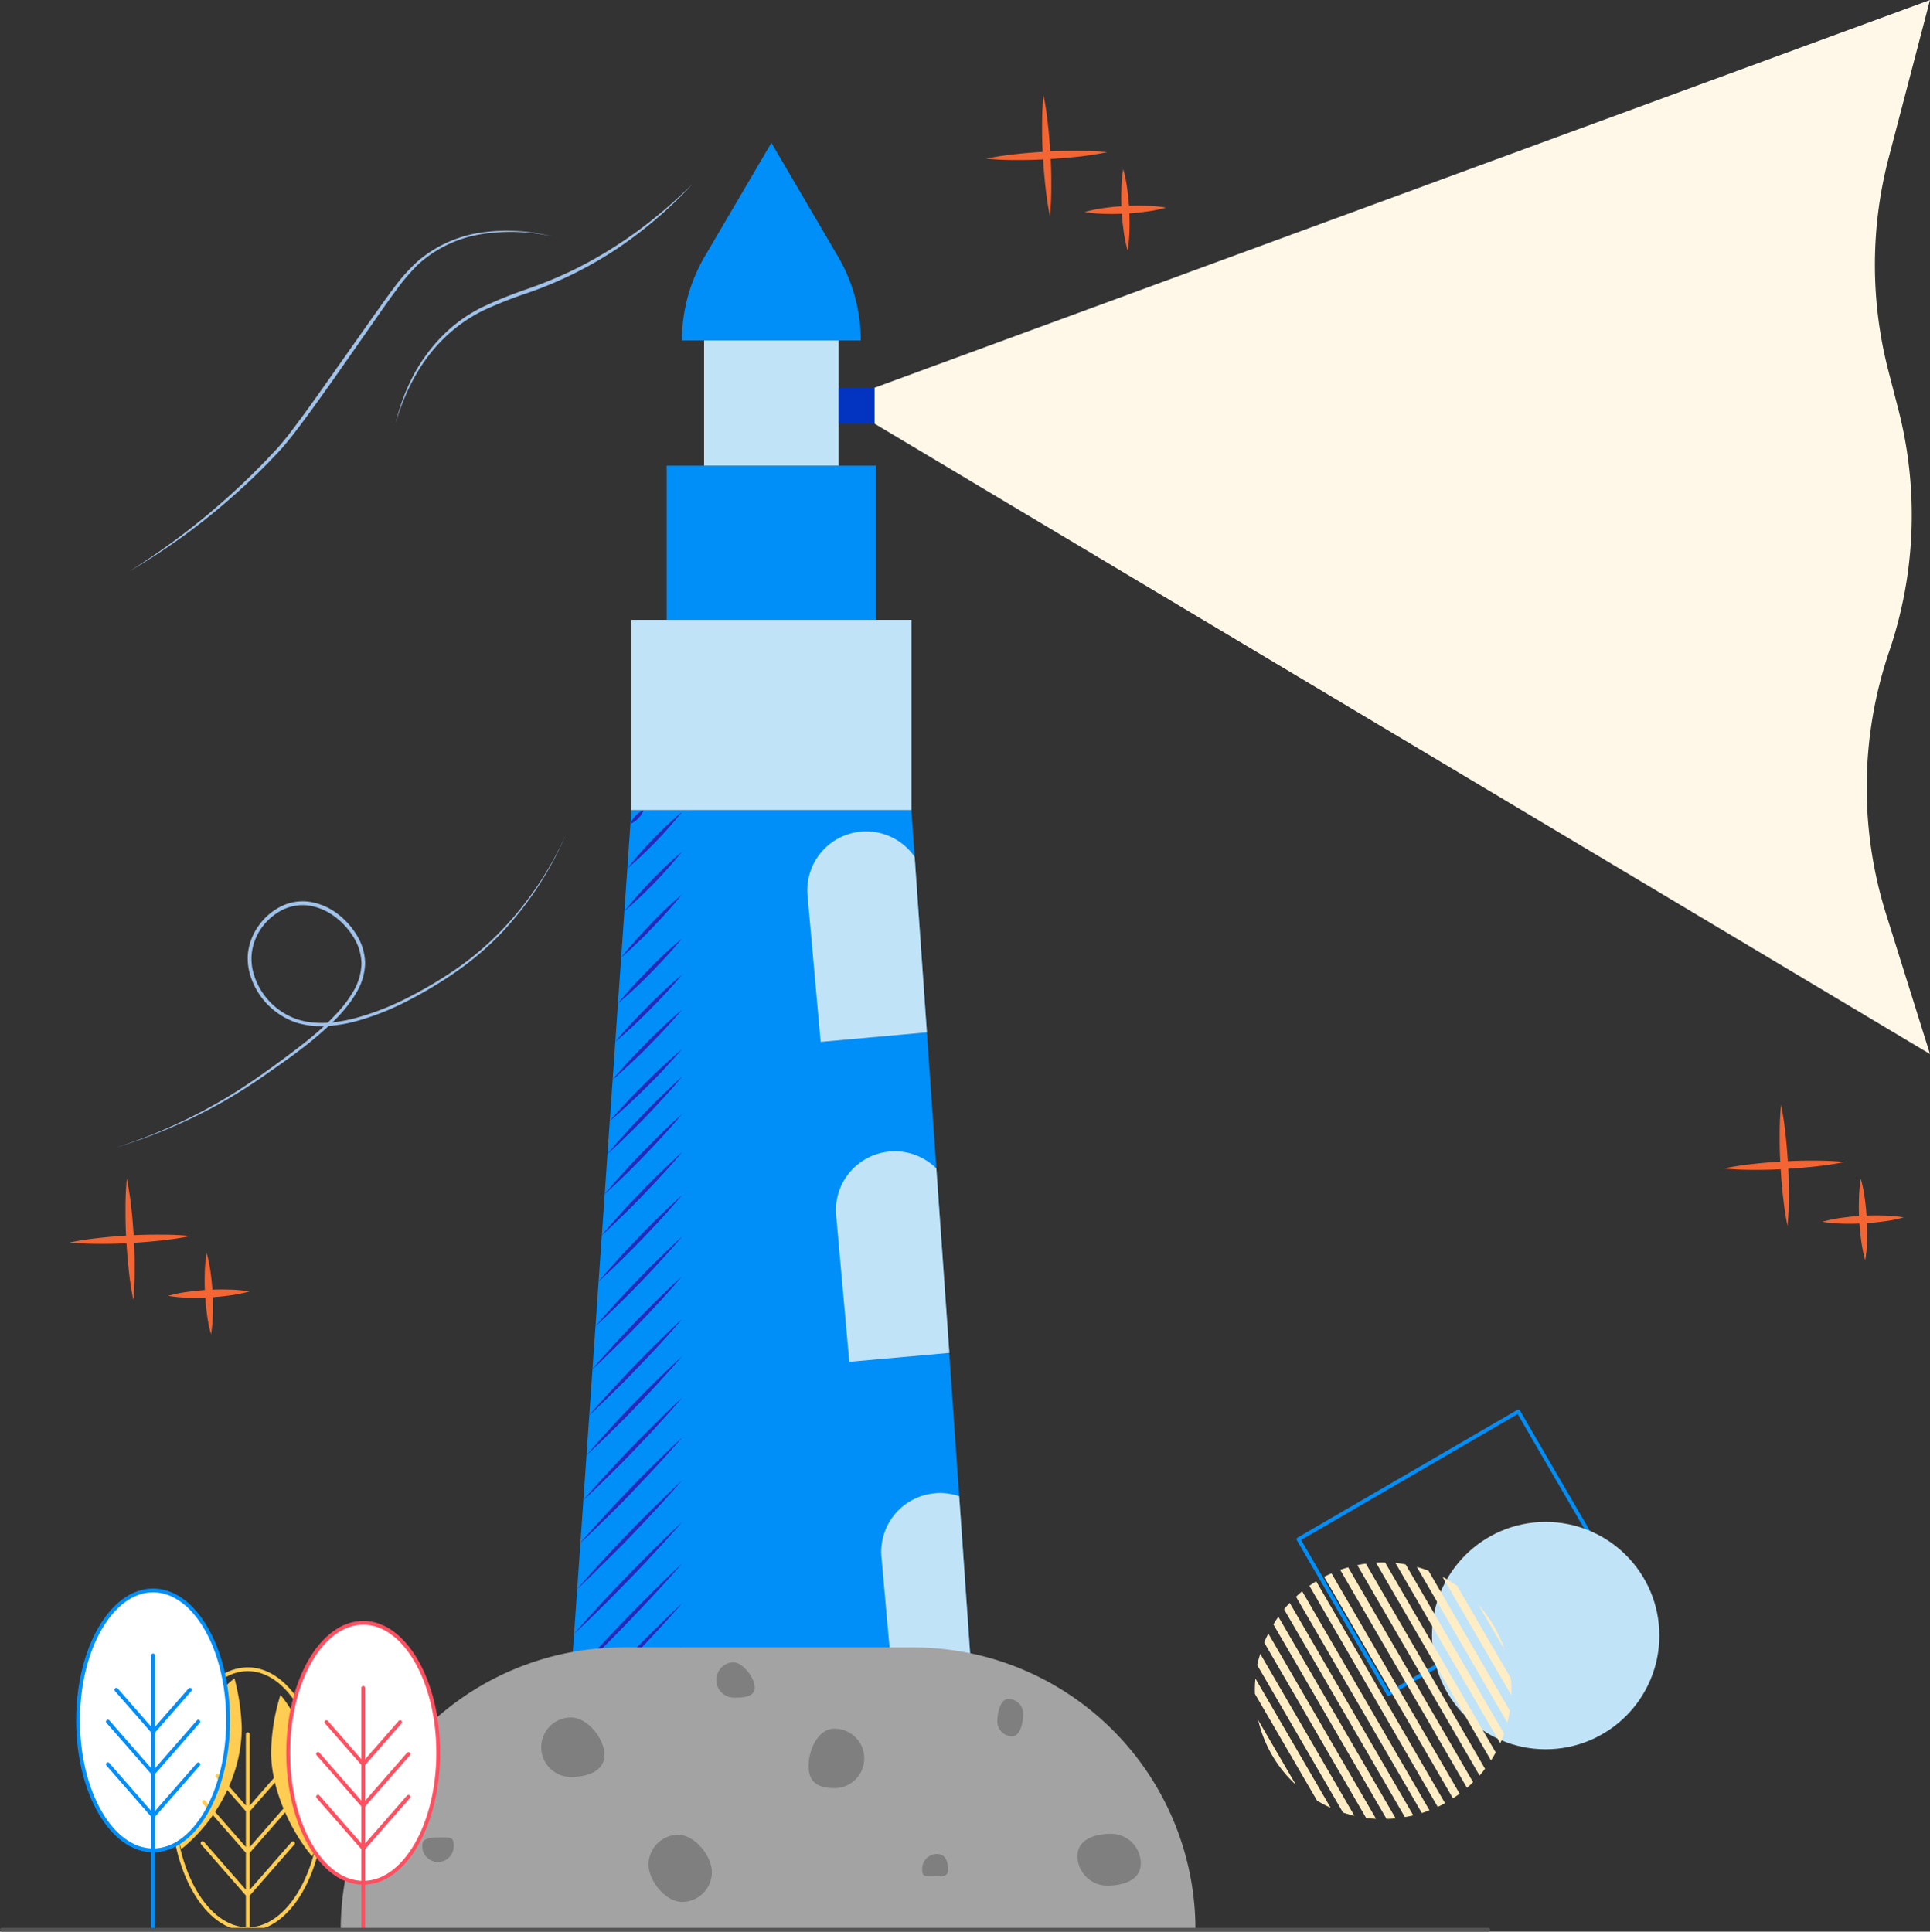 <svg xmlns="http://www.w3.org/2000/svg" viewBox="0 0 506.21 506.72"><rect x="0" y="0" width="506.21" height="506.72" fill="#333333" stroke="none"/><g data-name="Layer 2"><g data-name="Layer 1"><path fill="none" stroke="#008ef8" stroke-linecap="round" stroke-linejoin="round" d="M347.87 383.88h66.69v46.96h-66.69z" transform="rotate(149.83 381.216 407.343)"/><circle cx="405.4" cy="429.06" r="29.82" fill="#c1e3f7"/><path fill="#fff8e9" d="M229.34 101.73 506.21 0l-10.84 41.43a110.93 110.93 0 0 0-.06 55.89l2.58 10a111 111 0 0 1-2.37 63.54 111 111 0 0 0-.83 68.91l11.52 36.73-276.87-165.38Z"/><path fill="#008ef8" d="M259.05 499.8a253.7 253.7 0 0 1-89.9 4.24q-4.41-.59-8.81-1.32t-8.89-1.66q-2.92-.58-5.84-1.26l.18-2.65.54-7.66.31-4.44.74-10.7.75-10.71.5-7.19.34-4.9.78-11.23.82-11.72.82-11.78.84-12.1.78-11.24.82-11.72.73-10.52.84-12.1.79-11.25.81-11.72.85-12.13.75-10.79.73-10.58.6-8.61.76-10.86.69-9.91.7-10.12.84-12 .84-12.1.78-11.24.81-11.72.25-3.57h73.44l17 243.93 2.53 36.32Z"/><path fill="#489ee0" d="M259.05 499.8a253.7 253.7 0 0 1-89.9 4.24q-4.41-.59-8.81-1.32t-8.89-1.66q-2.92-.58-5.84-1.26l.18-2.65.54-7.66.31-4.44.74-10.7.75-10.71.5-7.19q2.69.58 5.38 1.1c2.73.53 5.47 1 8.21 1.45s5.61.86 8.42 1.2a253.78 253.78 0 0 0 85.36-3.75l2.53 36.32Z"/><path fill="#2428bb" d="M168.81 212.52a5.8 5.8 0 0 1-1.37 2.13 5.66 5.66 0 0 1-2.08 1.44 6.39 6.39 0 0 1 3.45-3.57ZM178.87 213a107.64 107.64 0 0 1-14.33 14.83 93.21 93.21 0 0 1 6.8-7.76 95.06 95.06 0 0 1 7.53-7.07ZM178.87 223.42a118.84 118.84 0 0 1-15.11 15.64 103.44 103.44 0 0 1 7.19-8.17 105.6 105.6 0 0 1 7.92-7.47ZM178.87 234.64c-2.38 3-5 5.84-7.62 8.61s-5.39 5.43-8.33 7.91c2.37-3 5-5.84 7.61-8.61s5.4-5.43 8.34-7.91ZM178.87 282.44c-1.48 1.83-3 3.58-4.61 5.32s-3.18 3.45-4.8 5.14-3.28 3.36-5 5l-2.46 2.41c-.88.79-1.73 1.6-2.62 2.36.73-.92 1.51-1.8 2.26-2.7l2.35-2.62c1.56-1.75 3.18-3.45 4.8-5.14s3.27-3.36 5-5 3.3-3.21 5.08-4.77ZM178.87 292.26c-1.54 1.89-3.16 3.71-4.79 5.51s-3.31 3.57-5 5.33-3.39 3.48-5.15 5.17l-2.63 2.53c-.91.81-1.79 1.65-2.71 2.45.76-.95 1.57-1.86 2.35-2.79l2.44-2.72c1.62-1.82 3.3-3.58 5-5.33s3.4-3.48 5.15-5.17 3.47-3.37 5.34-4.98ZM178.87 302.27c-1.61 2-3.29 3.84-5 5.71s-3.43 3.7-5.17 5.52-3.52 3.61-5.34 5.36l-2.73 2.63c-.93.85-1.85 1.72-2.8 2.55.79-1 1.63-1.93 2.45-2.89l2.53-2.82c1.68-1.88 3.42-3.7 5.17-5.52s3.52-3.61 5.34-5.36 3.68-3.51 5.55-5.18ZM178.87 313.53c-1.68 2-3.43 4-5.19 5.93s-3.57 3.84-5.39 5.74-3.66 3.75-5.55 5.58l-2.83 2.73c-1 .89-1.92 1.8-2.91 2.66.83-1 1.7-2 2.55-3l2.64-2.93c1.76-1.95 3.57-3.84 5.38-5.74s3.67-3.75 5.55-5.58 3.78-3.65 5.75-5.39ZM178.87 324.41c-1.74 2.1-3.56 4.12-5.4 6.14s-3.7 4-5.58 5.95-3.8 3.89-5.76 5.79l-2.93 2.84c-1 .92-2 1.86-3 2.76.86-1.06 1.77-2.07 2.66-3.11l2.73-3c1.83-2 3.71-4 5.59-5.95s3.8-3.89 5.75-5.79 3.9-3.82 5.94-5.63ZM178.87 334.84c-1.81 2.17-3.7 4.26-5.59 6.34s-3.84 4.12-5.79 6.16-3.93 4-6 6l-3 2.94c-1 1-2 1.94-3.11 2.87.89-1.09 1.84-2.14 2.75-3.21l2.87-3.14c1.89-2.09 3.84-4.12 5.78-6.16s3.93-4 5.95-6 4.03-3.92 6.14-5.8ZM178.87 346.07c-1.88 2.24-3.84 4.41-5.8 6.56s-4 4.27-6 6.37-4.07 4.18-6.16 6.21l-3.14 3.05c-1.07 1-2.12 2-3.21 3 .93-1.13 1.91-2.21 2.86-3.32l2.94-3.24c2-2.16 4-4.27 6-6.37s4.07-4.18 6.16-6.21 4.17-4.12 6.35-6.05ZM178.87 355.83c-1.94 2.3-4 4.53-6 6.75s-4.1 4.39-6.17 6.56-4.19 4.31-6.35 6.4l-3.23 3.15c-1.1 1-2.18 2.07-3.3 3.07 1-1.16 2-2.27 2.95-3.41l3-3.34c2-2.22 4.1-4.39 6.18-6.56s4.19-4.31 6.34-6.4 4.34-4.2 6.58-6.22ZM178.87 366.7c-2 2.37-4.09 4.67-6.19 7s-4.24 4.54-6.38 6.78-4.33 4.44-6.55 6.61l-3.33 3.25c-1.14 1.06-2.25 2.14-3.41 3.18 1-1.19 2-2.34 3.05-3.52l3.14-3.44c2.09-2.3 4.23-4.54 6.38-6.78s4.33-4.44 6.55-6.61 4.43-4.38 6.74-6.47ZM178.87 377.14c-2.07 2.44-4.22 4.81-6.39 7.16s-4.36 4.67-6.57 7-4.46 4.58-6.75 6.81l-3.43 3.35c-1.17 1.09-2.31 2.21-3.5 3.28 1-1.23 2.1-2.41 3.15-3.62l3.23-3.54c2.16-2.36 4.37-4.67 6.58-7s4.46-4.58 6.74-6.81 4.57-4.47 6.94-6.63ZM178.87 388.36c-2.14 2.51-4.36 4.95-6.6 7.38s-4.5 4.82-6.78 7.2-4.6 4.72-7 7l-3.49 3.49c-1.21 1.13-2.39 2.28-3.61 3.39 1.06-1.26 2.17-2.48 3.26-3.73l3.33-3.65c2.23-2.44 4.51-4.82 6.79-7.2s4.6-4.72 6.95-7 4.71-4.65 7.15-6.88ZM178.87 399.3c-2.21 2.58-4.5 5.09-6.8 7.59s-4.64 5-7 7.41-4.74 4.86-7.16 7.24l-3.64 3.57c-1.24 1.16-2.45 2.35-3.71 3.49 1.1-1.3 2.24-2.55 3.36-3.83l3.44-3.76c2.29-2.51 4.64-5 7-7.41s4.73-4.86 7.16-7.24 4.84-4.76 7.35-7.06ZM178.87 451.68c-2.54 2.92-5.16 5.77-7.79 8.61s-5.31 5.61-8 8.42-5.4 5.54-8.14 8.26l-4.13 4.08c-1.4 1.33-2.78 2.69-4.2 4 1.26-1.47 2.57-2.89 3.85-4.34l3.93-4.27c2.63-2.84 5.32-5.61 8-8.42s5.4-5.54 8.14-8.26 5.47-5.44 8.34-8.08ZM145.79 497.15c1.3-1.5 2.64-3 4-4.45l4-4.38c2.7-2.91 5.46-5.76 8.19-8.64s5.54-5.68 8.35-8.48l4.24-4.19c1.43-1.37 2.85-2.76 4.31-4.11-1.3 1.51-2.64 3-4 4.45l-4 4.38c-2.69 2.91-5.45 5.76-8.18 8.64s-5.54 5.69-8.35 8.49-5.66 5.58-8.56 8.29ZM151.45 501.06c.63-.75 1.28-1.49 1.93-2.22s1.28-1.48 2-2.2l4-4.34a.41.41 0 0 1 .29-.13l-.31.13c3.14-3.38 6.36-6.7 9.6-10 1.62-1.65 3.28-3.26 4.93-4.88s3.33-3.2 5-4.77c-1.51 1.75-3 3.49-4.6 5.19s-3.11 3.42-4.7 5.09c-3.17 3.36-6.37 6.69-9.64 9.95a.46.46 0 0 1-.3.12l.31-.13-4.2 4.12c-.69.69-1.41 1.35-2.12 2s-1.47 1.41-2.19 2.07ZM160.34 502.72c1.39-1.74 2.87-3.41 4.36-5.06s3-3.27 4.54-4.88 3.11-3.18 4.72-4.71l2.42-2.3c.83-.74 1.63-1.51 2.49-2.23-.69.88-1.43 1.71-2.14 2.57l-2.22 2.49c-1.48 1.66-3 3.27-4.55 4.88s-3.1 3.18-4.71 4.71-3.25 3.08-4.91 4.53ZM169.15 504a43 43 0 0 1 4.5-5.38 42.38 42.38 0 0 1 5.22-4.69 49.36 49.36 0 0 1-9.72 10.07ZM178.87 410.17c-2.28 2.66-4.64 5.24-7 7.8s-4.78 5.1-7.19 7.62-4.87 5-7.37 7.46l-3.74 3.67c-1.27 1.2-2.52 2.42-3.81 3.6 1.13-1.34 2.31-2.63 3.46-3.94l3.54-3.86c2.36-2.58 4.78-5.1 7.2-7.62s4.87-5 7.36-7.46 4.97-4.9 7.55-7.27ZM178.87 420.6c-2.35 2.72-4.77 5.37-7.2 8s-4.91 5.23-7.39 7.82-5 5.14-7.56 7.66l-3.84 3.77c-1.3 1.23-2.59 2.49-3.91 3.7 1.16-1.37 2.37-2.69 3.56-4l3.64-4c2.42-2.65 4.9-5.24 7.39-7.82s5-5.14 7.56-7.66 5.11-5.07 7.75-7.47ZM148.13 463.64c2.41-2.8 4.9-5.52 7.41-8.22s5-5.38 7.6-8 5.14-5.28 7.77-7.87l3.94-3.88c1.34-1.27 2.66-2.56 4-3.81-1.2 1.4-2.45 2.76-3.67 4.15l-3.72 3.99c-2.5 2.72-5.05 5.38-7.6 8s-5.15 5.28-7.77 7.87-5.25 5.26-7.96 7.77ZM147.38 474.35c2.47-2.86 5-5.64 7.59-8.41s5.2-5.48 7.79-8.22 5.28-5.4 8-8.06l4-4c1.38-1.3 2.72-2.62 4.12-3.9-1.23 1.44-2.51 2.83-3.76 4.24l-3.84 4.17c-2.57 2.76-5.2 5.47-7.79 8.21s-5.27 5.41-8 8.06-5.34 5.34-8.11 7.91ZM178.87 275.22c-1.44 1.72-3 3.35-4.47 5s-3.08 3.22-4.65 4.79-3.17 3.13-4.82 4.63l-2.46 2.26c-.85.72-1.67 1.48-2.54 2.18.71-.87 1.46-1.68 2.19-2.53l2.27-2.45c1.52-1.64 3.08-3.22 4.66-4.79s3.17-3.13 4.81-4.63 3.28-3.04 5.01-4.46ZM178.87 264.88c-1.37 1.67-2.82 3.27-4.28 4.85s-3 3.13-4.46 4.66-3 3-4.62 4.5l-2.38 2.19c-.81.71-1.6 1.44-2.44 2.12.67-.84 1.4-1.64 2.1-2.46l2.17-2.39c1.45-1.59 3-3.13 4.46-4.66s3.05-3 4.63-4.5 3.16-2.93 4.82-4.31ZM178.87 255.7c-2.64 3.21-5.49 6.2-8.39 9.15s-5.91 5.79-9.1 8.44c2.63-3.21 5.48-6.21 8.39-9.15s5.9-5.79 9.1-8.44ZM178.87 246.21c-2.52 3.1-5.26 6-8 8.83s-5.67 5.58-8.75 8.13c2.51-3.1 5.25-6 8-8.83s5.67-5.58 8.75-8.13Z"/><path fill="#c1e3f7" d="M165.57 162.6h73.48v49.92h-73.48z"/><path fill="#008ef8" d="M174.86 122.16h54.9v40.44h-54.9z"/><path fill="#c1e3f7" d="M184.67 81.3h35.28v40.86h-35.28z"/><path fill="#008ef8" d="M225.75 89.31h-46.89a43.66 43.66 0 0 1 6-22.07l17.46-29.78 17.45 29.78a43.66 43.66 0 0 1 6 22.07Z"/><path fill="#c1e3f7" d="M239.9 224.79a15.44 15.44 0 0 0-28.1 10.11l3.44 38.41 27.87-2.5ZM245.59 306.53a15.41 15.41 0 0 0-12.28-4.45 15.44 15.44 0 0 0-14 16.76l3.44 38.4L249 354.9ZM251.58 392.5a15.45 15.45 0 0 0-6.39-.78 15.44 15.44 0 0 0-14 16.76l3.44 38.4 20.6-1.84Z"/><path fill="#0234c1" d="M219.95 101.73h9.39v9.39h-9.39z"/><path fill="#a0c2ea" d="M33.93 149.88a190.83 190.83 0 0 0 29.41-22.75c2.26-2.12 4.44-4.33 6.61-6.54 1-1.14 2.16-2.24 3.16-3.4s2-2.37 2.93-3.59c3.77-4.91 7.34-10 10.92-15.08L97.7 83.28c1.8-2.53 3.59-5.08 5.46-7.57a47.66 47.66 0 0 1 6.2-7 32.73 32.73 0 0 1 16.9-7.71 48.5 48.5 0 0 1 18.55 1 49.31 49.31 0 0 0-18.47-.58 32.15 32.15 0 0 0-16.47 7.77 52.3 52.3 0 0 0-6 7c-1.84 2.49-3.61 5-5.4 7.59l-10.7 15.31c-3.6 5.07-7.19 10.14-11 15.07-1 1.22-1.93 2.44-3 3.62s-2.14 2.27-3.21 3.41c-2.18 2.22-4.4 4.41-6.71 6.5a178 178 0 0 1-14.36 11.91 174.28 174.28 0 0 1-15.56 10.28ZM103.77 111a54 54 0 0 1 4.46-12.14 44.24 44.24 0 0 1 7.59-10.53 38.77 38.77 0 0 1 10.51-7.67 112.88 112.88 0 0 1 12-4.86 114.62 114.62 0 0 0 11.91-4.91 108.45 108.45 0 0 0 11.21-6.33A110.27 110.27 0 0 0 171.89 57c3.36-2.7 6.54-5.61 9.64-8.61A112.77 112.77 0 0 1 161.9 65.2a103.1 103.1 0 0 1-23.19 11.54 114.07 114.07 0 0 0-12 4.73 40 40 0 0 0-10.38 7.4c-6.11 5.99-10.17 13.87-12.56 22.13ZM30.33 301.08a139.33 139.33 0 0 0 27.78-12.38c4.38-2.56 8.59-5.39 12.71-8.37s8.22-6 12.06-9.26a64.52 64.52 0 0 0 5.46-5.25 31.51 31.51 0 0 0 4.47-6 15 15 0 0 0 2-7 13.66 13.66 0 0 0-2.1-7c-2.58-4.19-6.86-7.56-11.75-8.27a11.89 11.89 0 0 0-7.1 1.26 15 15 0 0 0-5.44 4.88 14.26 14.26 0 0 0-2.42 6.79 14.51 14.51 0 0 0 .21 3.66 17.61 17.61 0 0 0 1.13 3.52 18 18 0 0 0 10.65 9.74c4.76 1.52 10 1 14.81-.22a70.51 70.51 0 0 0 14.11-5.45 108.74 108.74 0 0 0 13.01-7.73 77.92 77.92 0 0 0 11.54-9.85A88.45 88.45 0 0 0 148.41 219a88.76 88.76 0 0 1-16.6 25.46 78.11 78.11 0 0 1-11.53 10 110.65 110.65 0 0 1-13.07 7.93A68.87 68.87 0 0 1 93 268a38.15 38.15 0 0 1-7.61 1.17 22.28 22.28 0 0 1-7.69-.92 19 19 0 0 1-11.24-10.22 18.48 18.48 0 0 1-1.21-3.73 15.58 15.58 0 0 1-.25-3.9 15.16 15.16 0 0 1 2.67-7.32 16 16 0 0 1 5.81-5.19 12.83 12.83 0 0 1 7.68-1.33 16.19 16.19 0 0 1 7.16 3 20.19 20.19 0 0 1 5.24 5.73 14.57 14.57 0 0 1 2.21 7.45 15.92 15.92 0 0 1-2.17 7.45c-2.56 4.53-6.33 8.12-10.19 11.44s-8 6.27-12.2 9.19a149.13 149.13 0 0 1-12.83 8.28 139 139 0 0 1-28.05 11.98Z"/><path fill="#f46534" d="M273.68 24.92c.55 2.62.91 5.25 1.2 7.88s.49 5.28.65 7.92.22 5.29.21 7.94a79.17 79.17 0 0 1-.36 8c-.55-2.63-.91-5.26-1.2-7.89s-.49-5.28-.65-7.92-.22-5.29-.2-7.94a78.83 78.83 0 0 1 .35-7.99Z"/><path fill="#f46534" d="M290.39 39.92a78.74 78.74 0 0 1-7.89 1.21c-2.63.3-5.27.48-7.92.64s-5.29.23-7.94.21a79 79 0 0 1-8-.35 78.74 78.74 0 0 1 7.89-1.21c2.63-.3 5.27-.48 7.92-.64s5.29-.22 7.94-.21 5.33.08 8 .35ZM294.61 44.36a36.16 36.16 0 0 1 1.06 5.29c.24 1.78.42 3.55.51 5.33s.12 3.56.07 5.35a36.35 36.35 0 0 1-.49 5.38 36.2 36.2 0 0 1-1.07-5.29c-.24-1.78-.41-3.55-.51-5.33s-.11-3.56-.06-5.35a36.35 36.35 0 0 1 .49-5.38Z"/><path fill="#f46534" d="M305.86 54.46a36.29 36.29 0 0 1-5.3 1.06c-1.77.25-3.54.42-5.32.51s-3.57.12-5.35.07a36.61 36.61 0 0 1-5.39-.49 38 38 0 0 1 5.3-1.07c1.77-.24 3.55-.41 5.33-.5s3.56-.12 5.35-.07a36.35 36.35 0 0 1 5.38.49ZM33.26 309.23a78.74 78.74 0 0 1 1.21 7.89c.3 2.63.48 5.28.65 7.92s.22 5.29.2 7.94a76 76 0 0 1-.35 8 75.92 75.92 0 0 1-1.2-7.89c-.3-2.63-.49-5.27-.65-7.91s-.22-5.29-.2-7.95a78.93 78.93 0 0 1 .34-8Z"/><path fill="#f46534" d="M50 324.24c-2.62.55-5.25.91-7.89 1.2s-5.28.49-7.92.65-5.29.22-7.94.21-5.31-.08-8-.35a78.74 78.74 0 0 1 7.89-1.21c2.63-.3 5.27-.49 7.91-.65s5.29-.22 7.95-.2a79 79 0 0 1 8 .35ZM54.2 328.67a38 38 0 0 1 1.06 5.3c.24 1.77.41 3.55.51 5.33s.12 3.56.07 5.35a36.35 36.35 0 0 1-.49 5.38 35.3 35.3 0 0 1-1.07-5.3c-.24-1.77-.42-3.55-.51-5.33s-.11-3.56-.06-5.35a36.47 36.47 0 0 1 .49-5.38Z"/><path fill="#f46534" d="M65.45 338.78a38 38 0 0 1-5.3 1.06c-1.77.24-3.55.41-5.33.51s-3.56.12-5.35.07a36.47 36.47 0 0 1-5.38-.49 35.3 35.3 0 0 1 5.3-1.07c1.77-.24 3.55-.42 5.33-.51s3.56-.11 5.35-.06a36.35 36.35 0 0 1 5.38.49ZM467.14 289.81c.55 2.62.91 5.26 1.2 7.89s.49 5.28.65 7.92.22 5.29.21 7.94a78.84 78.84 0 0 1-.36 8c-.55-2.62-.91-5.25-1.2-7.89s-.49-5.27-.65-7.91-.22-5.29-.2-8a79 79 0 0 1 .35-7.95Z"/><path fill="#f46534" d="M483.85 304.82c-2.62.55-5.25.91-7.89 1.2s-5.27.49-7.92.65-5.29.23-7.94.21a79 79 0 0 1-8-.35 78.74 78.74 0 0 1 7.89-1.21c2.63-.3 5.27-.49 7.92-.65s5.29-.22 7.94-.2a79 79 0 0 1 8 .35ZM488.07 309.25a36.56 36.56 0 0 1 1.06 5.3c.24 1.77.42 3.55.51 5.33s.12 3.56.07 5.35a36.35 36.35 0 0 1-.49 5.38 36.6 36.6 0 0 1-1.07-5.3c-.24-1.77-.41-3.54-.51-5.32s-.11-3.57-.06-5.36a36.6 36.6 0 0 1 .49-5.38Z"/><path fill="#f46534" d="M499.32 319.36a36.29 36.29 0 0 1-5.3 1.06c-1.77.24-3.54.42-5.32.51s-3.57.12-5.35.07a36.61 36.61 0 0 1-5.39-.49 36.6 36.6 0 0 1 5.3-1.07c1.77-.24 3.55-.42 5.33-.51s3.56-.11 5.35-.06a36.35 36.35 0 0 1 5.38.49Z"/><path fill="#ffedc5" d="m329.28 440.33 19.72 33.9a31.14 31.14 0 0 1-3.56-1.88l-16.29-28a28.26 28.26 0 0 1 .13-4.02ZM330 451.22l9.9 17a33.38 33.38 0 0 1-9.9-17ZM330.56 433.86l24.69 42.48c-1-.24-2-.52-3-.85l-22.5-38.69a22.27 22.27 0 0 1 .81-2.94ZM332.67 428.54l28.24 48.58a19.48 19.48 0 0 1-2.61-.24l-26.72-46a20.6 20.6 0 0 1 1.09-2.34ZM335.3 424.12 366.05 477a23.42 23.42 0 0 1-2.39.14l-29.66-51c0-.09.11-.18.17-.29.35-.61.74-1.18 1.13-1.73ZM338.28 420.49l32.4 55.73c-.74.18-1.46.34-2.21.45l-31.68-54.5a19.86 19.86 0 0 1 1.49-1.68ZM341.54 417.44l33.39 57.45c-.68.27-1.35.51-2 .72l-33-56.73a17 17 0 0 1 1.61-1.44ZM345.22 414.82 379 473a17.14 17.14 0 0 1-1.91 1l-33.66-58c.57-.42 1.18-.82 1.79-1.18ZM349.24 412.74l33.6 57.8c-.56.42-1.14.83-1.76 1.21l-33.77-58.09a17 17 0 0 1 1.93-.92ZM353.61 411.16l32.76 56.36c-.51.52-1.06 1-1.61 1.48l-33.25-57.19c.69-.23 1.39-.46 2.1-.65ZM358.25 410.19 389.5 464a19.15 19.15 0 0 1-1.44 1.77L356 410.58a20.54 20.54 0 0 1 2.25-.39ZM363.3 409.89l29 49.81c-.28.54-.57 1.05-.87 1.55-.12.19-.25.39-.37.56l-30.16-51.88c.77-.05 1.57-.07 2.4-.04ZM368.69 410.41l25.8 44.37a21.92 21.92 0 0 1-1 2.51L366 410a19.14 19.14 0 0 1 2.69.41ZM374.68 412.06l21.32 36.7a24.05 24.05 0 0 1-.66 3.12l-23.73-40.83a27.92 27.92 0 0 1 3.07 1.01ZM382.17 416l14.08 24.22a28.06 28.06 0 0 1 .15 4.5l-18.06-31.06c.71.38 1.45.79 2.14 1.23s1.15.76 1.69 1.11ZM394.66 432.84 387.78 421a33.46 33.46 0 0 1 6.88 11.84Z"/><path fill="#a3a3a3" d="M163.43 432.16h76.06a74.06 74.06 0 0 1 74.06 74.06H89.37a74.06 74.06 0 0 1 74.06-74.06Z"/><path fill="#7f7f7f" d="M119 484.14a4.12 4.12 0 1 1-8.23 0c0-2.27 2.84-2.12 5.12-2.12s3.11-.15 3.11 2.12ZM158.54 460.35c0 4.31-4.49 5.8-8.79 5.8a7.8 7.8 0 0 1 0-15.6c4.3 0 8.79 5.5 8.79 9.8ZM226.68 461.28a7.8 7.8 0 0 1-7.8 7.8c-4.3 0-6.8-1.49-6.8-5.8s2.5-9.8 6.8-9.8a7.8 7.8 0 0 1 7.8 7.8ZM299.21 488.86c0 4.31-4.49 5.8-8.8 5.8a7.8 7.8 0 0 1-7.8-7.8c0-4.3 4.5-5.79 8.8-5.79a7.8 7.8 0 0 1 7.8 7.79ZM186.71 491.13a7.8 7.8 0 0 1-7.8 7.8c-4.31 0-8.8-5.49-8.8-9.8a7.8 7.8 0 0 1 7.8-7.8c4.3 0 8.8 5.5 8.8 9.8ZM248.66 490.42c0 2.15-1.74 1.74-3.9 1.74s-2.89.26-2.89-1.9a3.9 3.9 0 0 1 3.89-3.9c2.16 0 2.9 1.9 2.9 4.06ZM268.38 449.59c0 2.15-.75 5.89-2.9 5.89a3.9 3.9 0 0 1-3.9-3.89c0-2.16.75-5.9 2.9-5.9a3.9 3.9 0 0 1 3.9 3.9ZM197.94 442.71c0 2.56-3.08 2.63-5.64 2.63a4.64 4.64 0 0 1 0-9.27c2.56 0 5.64 4.08 5.64 6.64Z"/><ellipse cx="64.99" cy="471.99" fill="none" stroke="#ffcd52" stroke-miterlimit="10" rx="19.68" ry="34.1"/><path fill="#ffcd52" d="M81.87 487c2.8-6.46.69-10.42.69-15 0-9.63-3.22-20.54-9-27.38a52.9 52.9 0 0 0-2.45 15.14c.03 9.61 5.02 20.38 10.76 27.24Z"/><ellipse cx="95.27" cy="459.81" fill="#fff" rx="19.68" ry="34.1"/><path fill="#ffcd52" d="M47 473.06c0 3.8-1.54 6.84.57 12 9-7.21 15.83-19.31 15.83-31.78a56.08 56.08 0 0 0-1.9-13c-9.1 7.13-14.5 20.31-14.5 32.78Z"/><ellipse cx="40.15" cy="451.31" fill="#fff" rx="19.68" ry="34.1"/><path fill="none" stroke="#ffcd52" stroke-linecap="round" stroke-linejoin="round" d="M64.99 506.09v-51.14M64.99 474.98l-7.97-9.11M64.99 485.86 53.5 472.73M64.99 497.07l-11.86-13.56M64.99 475l9.66-11.05M64.99 485.88l11.86-13.56M64.99 497.09l11.86-13.56"/><ellipse cx="40.15" cy="451.31" fill="none" stroke="#008ef8" stroke-miterlimit="10" rx="19.68" ry="34.1"/><path fill="none" stroke="#008ef8" stroke-linecap="round" stroke-linejoin="round" d="M40.15 434.27v71.95M40.15 454.3l-9.64-11.03M40.15 465.18l-11.86-13.56M40.15 476.39l-11.86-13.56M40.15 454.32l9.67-11.05M40.15 465.2l11.86-13.56M40.15 476.41l11.86-13.56"/><ellipse cx="95.27" cy="459.81" fill="none" stroke="#ff5061" stroke-linecap="round" stroke-linejoin="round" rx="19.68" ry="34.1"/><path fill="none" stroke="#ff5061" stroke-linecap="round" stroke-linejoin="round" d="M95.27 442.77v63.45M95.27 462.8l-9.65-11.03M95.27 473.68l-11.86-13.56M95.27 484.89l-11.86-13.56M95.27 462.83l9.67-11.06M95.27 473.7l11.86-13.56M95.27 484.92l11.86-13.56"/><path fill="none" stroke="#545454" stroke-linecap="round" stroke-linejoin="round" d="M.5 506.22h389.82"/></g></g></svg>